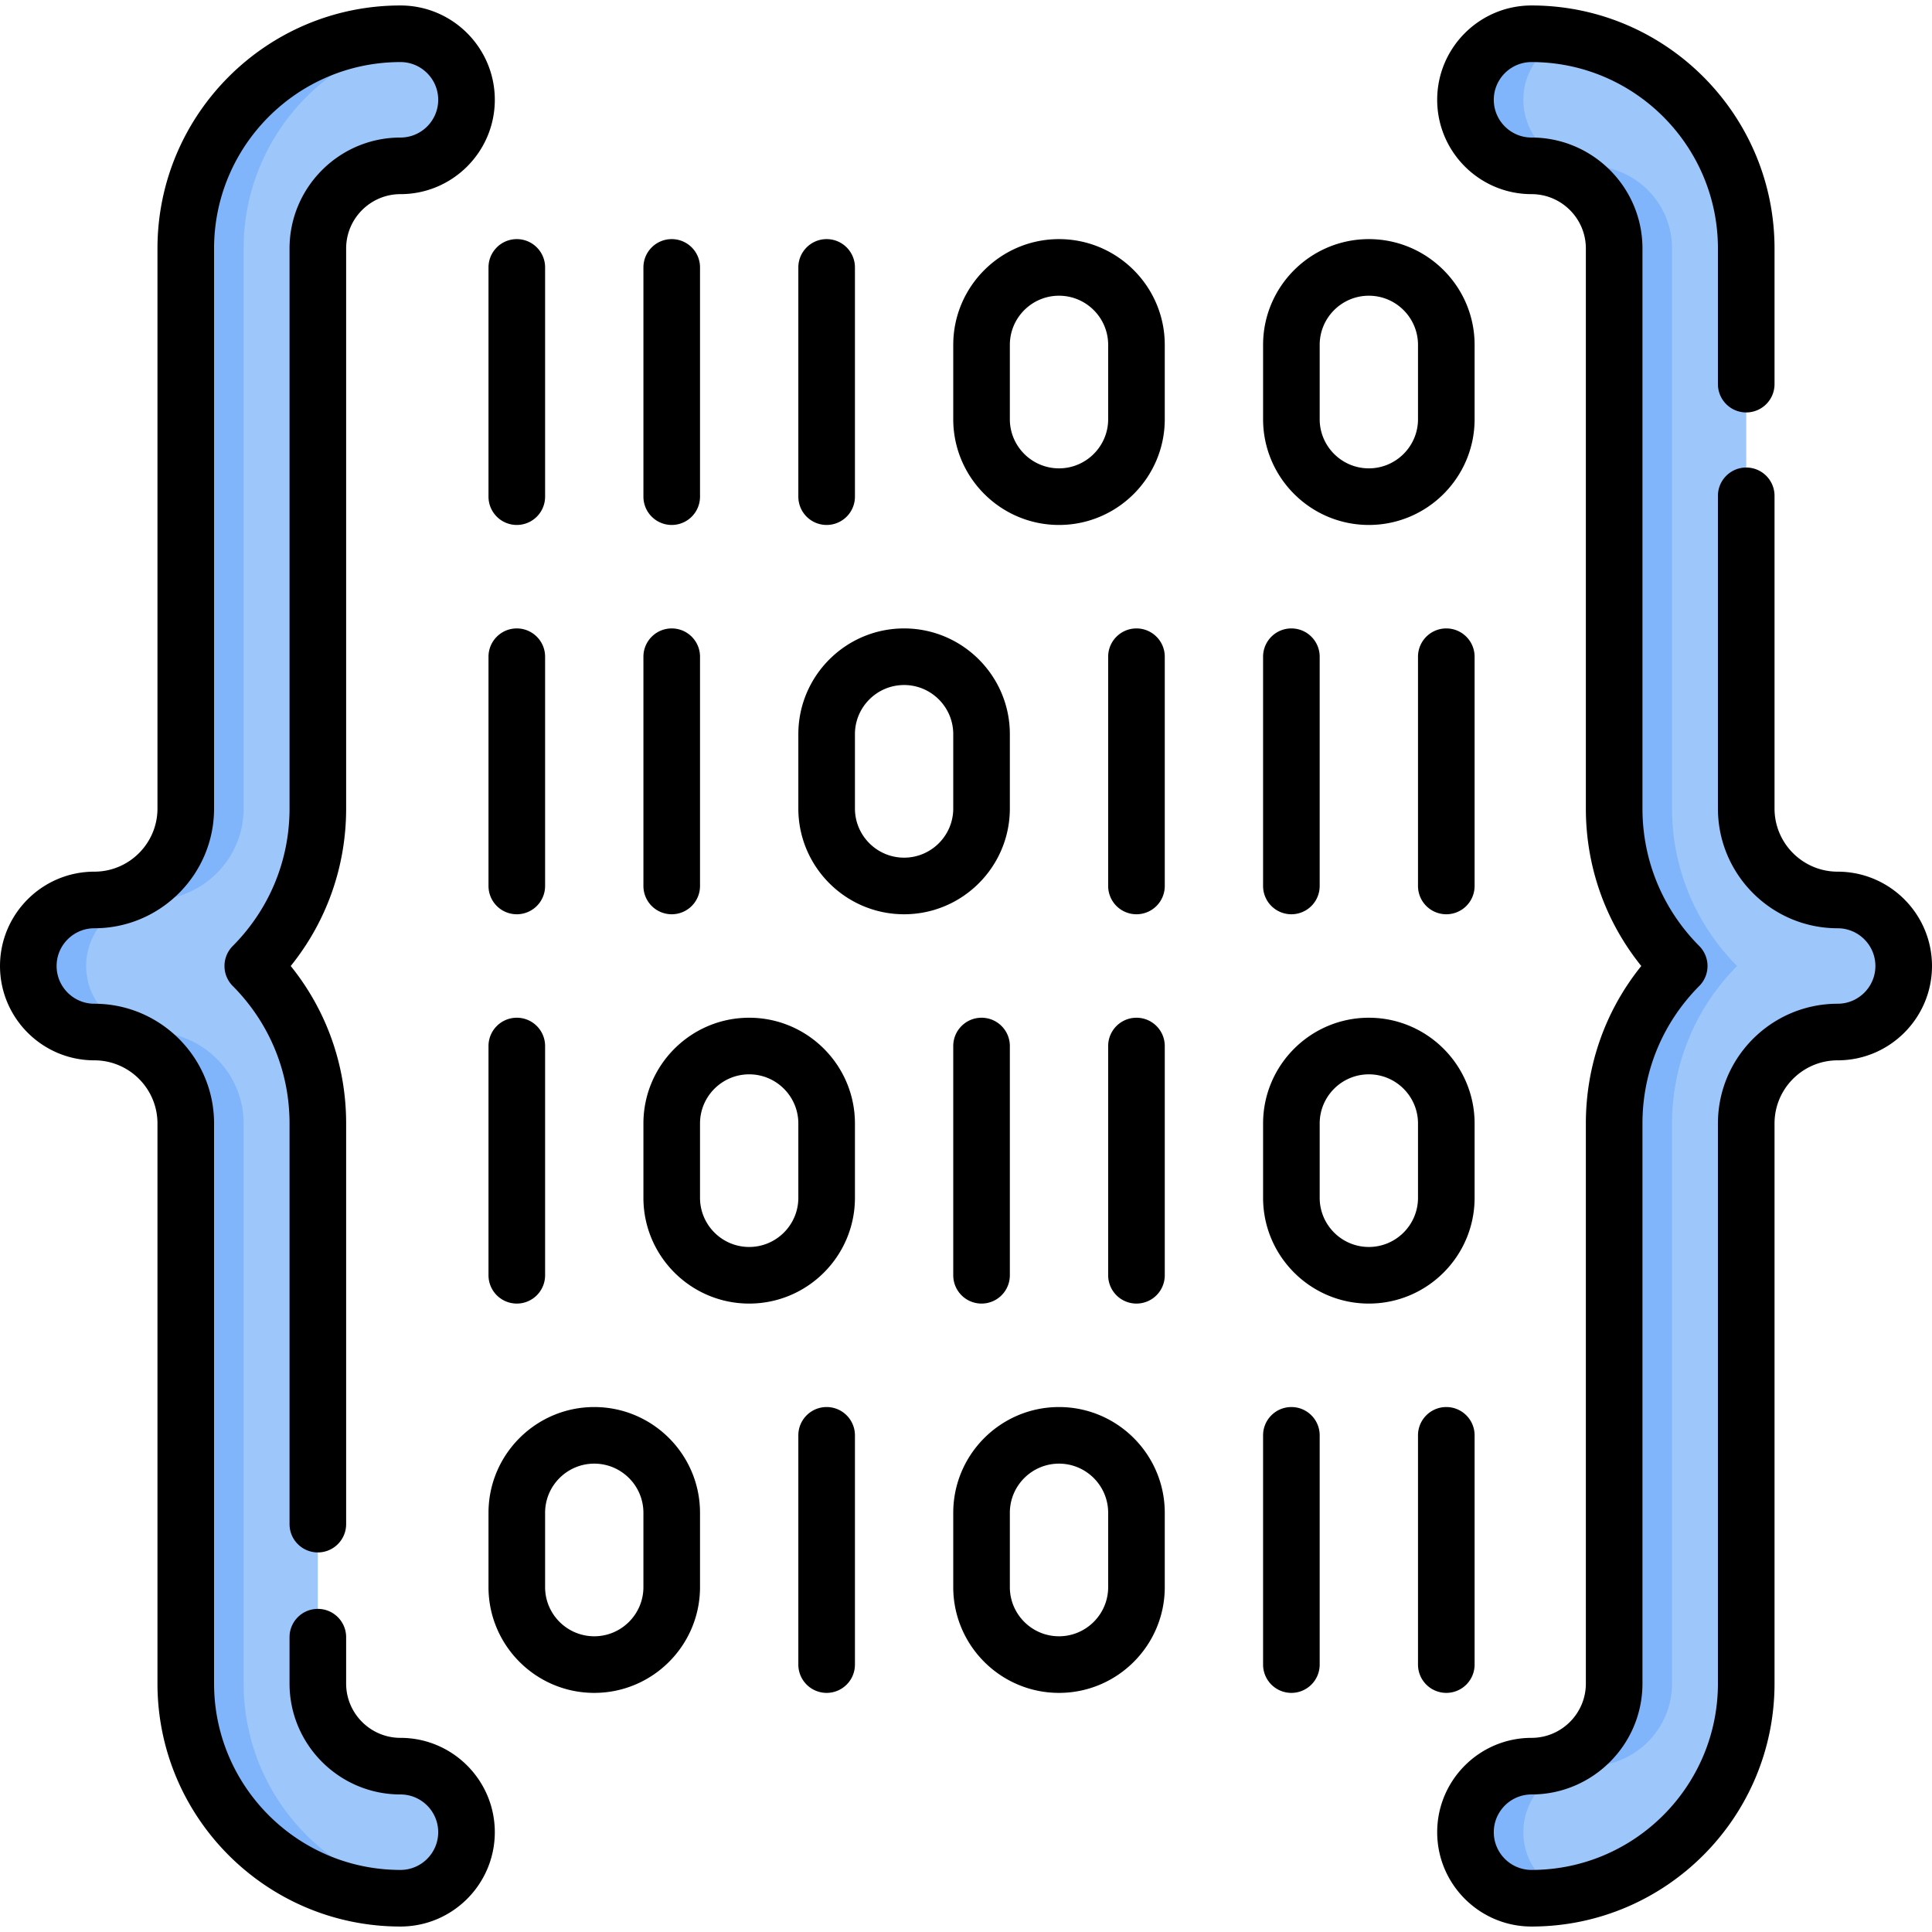 <svg xmlns="http://www.w3.org/2000/svg" version="1.1" xmlns:xlink="http://www.w3.org/1999/xlink" width="512" height="512" x="0" y="0" viewBox="0 0 512 512" style="enable-background:new 0 0 512 512" xml:space="preserve" class=""><g><path fill="#9dc6fb" d="M106.13 503.052c-31.377 0-56.903-25.527-56.903-56.903V297.726c0-13.358-10.868-24.226-24.227-24.226-9.665 0-17.5-7.835-17.5-17.5s7.835-17.5 17.5-17.5c13.358 0 24.227-10.868 24.227-24.226V65.851c0-31.376 25.526-56.903 56.903-56.903 9.665 0 17.5 7.835 17.5 17.5s-7.835 17.5-17.5 17.5c-12.077 0-21.903 9.826-21.903 21.903v148.423c0 16.261-6.588 31.013-17.233 41.726 10.646 10.713 17.233 25.465 17.233 41.726v148.423c0 12.078 9.826 21.903 21.903 21.903 9.665 0 17.5 7.835 17.5 17.5s-7.835 17.5-17.5 17.5zM405.87 503.052c31.377 0 56.903-25.527 56.903-56.903V297.726c0-13.358 10.868-24.226 24.227-24.226 9.665 0 17.5-7.835 17.5-17.5s-7.835-17.5-17.5-17.5c-13.358 0-24.227-10.868-24.227-24.226V65.851c0-31.376-25.526-56.903-56.903-56.903-9.665 0-17.5 7.835-17.5 17.5s7.835 17.5 17.5 17.5c12.077 0 21.903 9.826 21.903 21.903v148.423c0 16.261 6.588 31.013 17.233 41.726-10.646 10.713-17.233 25.465-17.233 41.726v148.423c0 12.078-9.826 21.903-21.903 21.903-9.665 0-17.5 7.835-17.5 17.5s7.835 17.5 17.5 17.5z" opacity="1" data-original="#9dc6fb" class=""></path><g fill="#80b4fb"><path d="M64.556 446.149V297.726c0-13.358-10.868-24.226-24.227-24.226-9.665 0-17.5-7.835-17.5-17.5s7.835-17.5 17.5-17.5c13.358 0 24.227-10.868 24.227-24.226V65.851c0-28.006 20.342-51.334 47.023-56.027a17.47 17.47 0 0 0-5.449-.876c-31.377 0-56.903 25.527-56.903 56.903v148.423c0 13.358-10.868 24.226-24.227 24.226-9.665 0-17.5 7.835-17.5 17.5s7.835 17.5 17.5 17.5c13.358 0 24.227 10.868 24.227 24.226v148.423c0 31.376 25.526 56.903 56.903 56.903a17.47 17.47 0 0 0 5.449-.876c-26.681-4.693-47.023-28.021-47.023-56.027zM403.7 485.552c0-9.665 7.835-17.5 17.5-17.5 12.077 0 21.903-9.826 21.903-21.903V297.726c0-16.261 6.588-31.013 17.233-41.726-10.646-10.713-17.233-25.465-17.233-41.726V65.851c0-12.078-9.826-21.903-21.903-21.903-9.665 0-17.5-7.835-17.5-17.5 0-7.761 5.056-14.332 12.051-16.624a56.947 56.947 0 0 0-9.88-.876c-9.665 0-17.5 7.835-17.5 17.5s7.835 17.5 17.5 17.5c12.077 0 21.903 9.826 21.903 21.903v148.423c0 16.261 6.588 31.013 17.233 41.726-10.646 10.713-17.233 25.465-17.233 41.726v148.423c0 12.078-9.826 21.903-21.903 21.903-9.665 0-17.5 7.835-17.5 17.5s7.835 17.5 17.5 17.5c3.371 0 6.669-.312 9.88-.876-6.995-2.292-12.051-8.863-12.051-16.624z" fill="#80b4fb" opacity="1" data-original="#80b4fb" class=""></path></g><path d="M106.13 510.55c-35.51 0-64.399-28.89-64.399-64.4V297.73c0-9.225-7.505-16.73-16.73-16.73-13.785 0-25-11.215-25-25s11.215-25 25-25c9.226 0 16.73-7.505 16.73-16.73V65.85c0-35.51 28.89-64.4 64.399-64.4 13.785 0 25 11.215 25 25s-11.215 25-25 25c-7.939 0-14.399 6.46-14.399 14.4v148.42c0 15.345-5.17 29.92-14.685 41.73 9.515 11.81 14.685 26.385 14.685 41.73v106.18c0 4.142-3.357 7.5-7.5 7.5s-7.5-3.358-7.5-7.5V297.73c0-13.734-5.348-26.676-15.059-36.442a7.5 7.5 0 0 1 0-10.576c9.711-9.766 15.059-22.708 15.059-36.442V65.85c0-16.211 13.188-29.4 29.399-29.4 5.514 0 10-4.486 10-10s-4.486-10-10-10c-27.239 0-49.399 22.161-49.399 49.4v148.42C56.73 231.766 42.496 246 25 246c-5.514 0-10 4.486-10 10s4.486 10 10 10c17.496 0 31.73 14.234 31.73 31.73v148.42c0 27.239 22.16 49.4 49.399 49.4 5.514 0 10-4.486 10-10s-4.486-10-10-10c-16.211 0-29.399-13.189-29.399-29.4v-12.28c0-4.142 3.357-7.5 7.5-7.5s7.5 3.358 7.5 7.5v12.28c0 7.94 6.46 14.4 14.399 14.4 13.785 0 25 11.215 25 25s-11.214 25-24.999 25zM405.87 510.55c-13.785 0-25-11.215-25-25s11.215-25 25-25c7.939 0 14.399-6.46 14.399-14.4V297.73c0-15.345 5.17-29.92 14.685-41.73-9.515-11.81-14.685-26.385-14.685-41.73V65.85c0-7.94-6.46-14.4-14.399-14.4-13.785 0-25-11.215-25-25s11.215-25 25-25c35.51 0 64.399 28.89 64.399 64.4v35.95c0 4.142-3.357 7.5-7.5 7.5s-7.5-3.358-7.5-7.5V65.85c0-27.239-22.16-49.4-49.399-49.4-5.514 0-10 4.486-10 10s4.486 10 10 10c16.211 0 29.399 13.189 29.399 29.4v148.42c0 13.734 5.348 26.676 15.059 36.442a7.5 7.5 0 0 1 0 10.576c-9.711 9.766-15.059 22.708-15.059 36.442v148.42c0 16.211-13.188 29.4-29.399 29.4-5.514 0-10 4.486-10 10s4.486 10 10 10c27.239 0 49.399-22.161 49.399-49.4V297.73c0-17.496 14.234-31.73 31.73-31.73 5.514 0 10-4.486 10-10s-4.486-10-10-10c-17.496 0-31.73-14.234-31.73-31.73V131.4c0-4.142 3.357-7.5 7.5-7.5s7.5 3.358 7.5 7.5v82.87c0 9.225 7.505 16.73 16.73 16.73 13.785 0 25 11.215 25 25s-11.215 25-25 25c-9.226 0-16.73 7.505-16.73 16.73v148.42c.001 35.51-28.889 64.4-64.399 64.4z" fill="#000000" opacity="1" data-original="#000000" class="hovered-path custom-cursor-on-hover"></path><path d="M362.758 139.119c-15.454 0-28.027-12.573-28.027-28.027V91.396c0-15.454 12.573-28.027 28.027-28.027s28.027 12.573 28.027 28.027v19.696c0 15.454-12.573 28.027-28.027 28.027zm0-60.751c-7.184 0-13.027 5.844-13.027 13.027v19.696c0 7.183 5.844 13.027 13.027 13.027s13.027-5.844 13.027-13.027V91.396c0-7.184-5.844-13.028-13.027-13.028zM280.648 139.119c-15.454 0-28.027-12.573-28.027-28.027V91.396c0-15.454 12.573-28.027 28.027-28.027s28.027 12.573 28.027 28.027v19.696c.001 15.454-12.572 28.027-28.027 28.027zm0-60.751c-7.184 0-13.027 5.844-13.027 13.027v19.696c0 7.183 5.844 13.027 13.027 13.027s13.027-5.844 13.027-13.027V91.396c.001-7.184-5.843-13.028-13.027-13.028zM219.067 139.119a7.5 7.5 0 0 1-7.5-7.5V70.868c0-4.142 3.357-7.5 7.5-7.5s7.5 3.358 7.5 7.5v60.751a7.5 7.5 0 0 1-7.5 7.5zM178.013 139.119a7.5 7.5 0 0 1-7.5-7.5V70.868c0-4.142 3.357-7.5 7.5-7.5s7.5 3.358 7.5 7.5v60.751a7.5 7.5 0 0 1-7.5 7.5zM136.958 139.119a7.5 7.5 0 0 1-7.5-7.5V70.868c0-4.142 3.357-7.5 7.5-7.5s7.5 3.358 7.5 7.5v60.751a7.5 7.5 0 0 1-7.5 7.5zM383.285 242.29a7.5 7.5 0 0 1-7.5-7.5v-60.751c0-4.142 3.357-7.5 7.5-7.5s7.5 3.358 7.5 7.5v60.751a7.5 7.5 0 0 1-7.5 7.5zM342.23 242.29a7.5 7.5 0 0 1-7.5-7.5v-60.751c0-4.142 3.357-7.5 7.5-7.5s7.5 3.358 7.5 7.5v60.751a7.5 7.5 0 0 1-7.5 7.5zM301.176 242.29a7.5 7.5 0 0 1-7.5-7.5v-60.751c0-4.142 3.357-7.5 7.5-7.5s7.5 3.358 7.5 7.5v60.751a7.5 7.5 0 0 1-7.5 7.5zM239.594 242.29c-15.454 0-28.026-12.573-28.026-28.027v-19.696c0-15.454 12.572-28.027 28.026-28.027s28.027 12.573 28.027 28.027v19.696c0 15.454-12.573 28.027-28.027 28.027zm0-60.751c-7.183 0-13.026 5.844-13.026 13.027v19.696c0 7.183 5.844 13.027 13.026 13.027 7.184 0 13.027-5.844 13.027-13.027v-19.696c0-7.183-5.844-13.027-13.027-13.027zM178.013 242.29a7.5 7.5 0 0 1-7.5-7.5v-60.751c0-4.142 3.357-7.5 7.5-7.5s7.5 3.358 7.5 7.5v60.751a7.5 7.5 0 0 1-7.5 7.5zM136.958 242.29a7.5 7.5 0 0 1-7.5-7.5v-60.751c0-4.142 3.357-7.5 7.5-7.5s7.5 3.358 7.5 7.5v60.751a7.5 7.5 0 0 1-7.5 7.5zM362.758 345.461c-15.454 0-28.027-12.573-28.027-28.027v-19.696c0-15.454 12.573-28.027 28.027-28.027s28.027 12.573 28.027 28.027v19.696c0 15.454-12.573 28.027-28.027 28.027zm0-60.751c-7.184 0-13.027 5.844-13.027 13.027v19.696c0 7.183 5.844 13.027 13.027 13.027s13.027-5.844 13.027-13.027v-19.696c0-7.183-5.844-13.027-13.027-13.027zM301.176 345.461a7.5 7.5 0 0 1-7.5-7.5V277.21c0-4.142 3.357-7.5 7.5-7.5s7.5 3.358 7.5 7.5v60.751a7.5 7.5 0 0 1-7.5 7.5zM260.121 345.461a7.5 7.5 0 0 1-7.5-7.5V277.21c0-4.142 3.357-7.5 7.5-7.5s7.5 3.358 7.5 7.5v60.751a7.5 7.5 0 0 1-7.5 7.5zM198.54 345.461c-15.454 0-28.027-12.573-28.027-28.027v-19.696c0-15.454 12.573-28.027 28.027-28.027s28.027 12.573 28.027 28.027v19.696c0 15.454-12.573 28.027-28.027 28.027zm0-60.751c-7.184 0-13.027 5.844-13.027 13.027v19.696c0 7.183 5.844 13.027 13.027 13.027s13.027-5.844 13.027-13.027v-19.696c0-7.183-5.843-13.027-13.027-13.027zM136.958 345.461a7.5 7.5 0 0 1-7.5-7.5V277.21c0-4.142 3.357-7.5 7.5-7.5s7.5 3.358 7.5 7.5v60.751a7.5 7.5 0 0 1-7.5 7.5zM157.485 448.632c-15.454 0-28.027-12.573-28.027-28.027v-19.696c0-15.454 12.573-28.027 28.027-28.027s28.027 12.573 28.027 28.027v19.696c.001 15.454-12.573 28.027-28.027 28.027zm0-60.751c-7.184 0-13.027 5.844-13.027 13.027v19.696c0 7.183 5.844 13.027 13.027 13.027s13.027-5.844 13.027-13.027v-19.696c.001-7.183-5.843-13.027-13.027-13.027zM219.067 448.632a7.5 7.5 0 0 1-7.5-7.5v-60.751c0-4.142 3.357-7.5 7.5-7.5s7.5 3.358 7.5 7.5v60.751a7.5 7.5 0 0 1-7.5 7.5zM280.648 448.632c-15.454 0-28.027-12.573-28.027-28.027v-19.696c0-15.454 12.573-28.027 28.027-28.027s28.027 12.573 28.027 28.027v19.696c.001 15.454-12.572 28.027-28.027 28.027zm0-60.751c-7.184 0-13.027 5.844-13.027 13.027v19.696c0 7.183 5.844 13.027 13.027 13.027s13.027-5.844 13.027-13.027v-19.696c.001-7.183-5.843-13.027-13.027-13.027zM342.23 448.632a7.5 7.5 0 0 1-7.5-7.5v-60.751c0-4.142 3.357-7.5 7.5-7.5s7.5 3.358 7.5 7.5v60.751a7.5 7.5 0 0 1-7.5 7.5zM383.285 448.632a7.5 7.5 0 0 1-7.5-7.5v-60.751c0-4.142 3.357-7.5 7.5-7.5s7.5 3.358 7.5 7.5v60.751a7.5 7.5 0 0 1-7.5 7.5z" fill="#000000" opacity="1" data-original="#000000" class=""></path></g></svg>